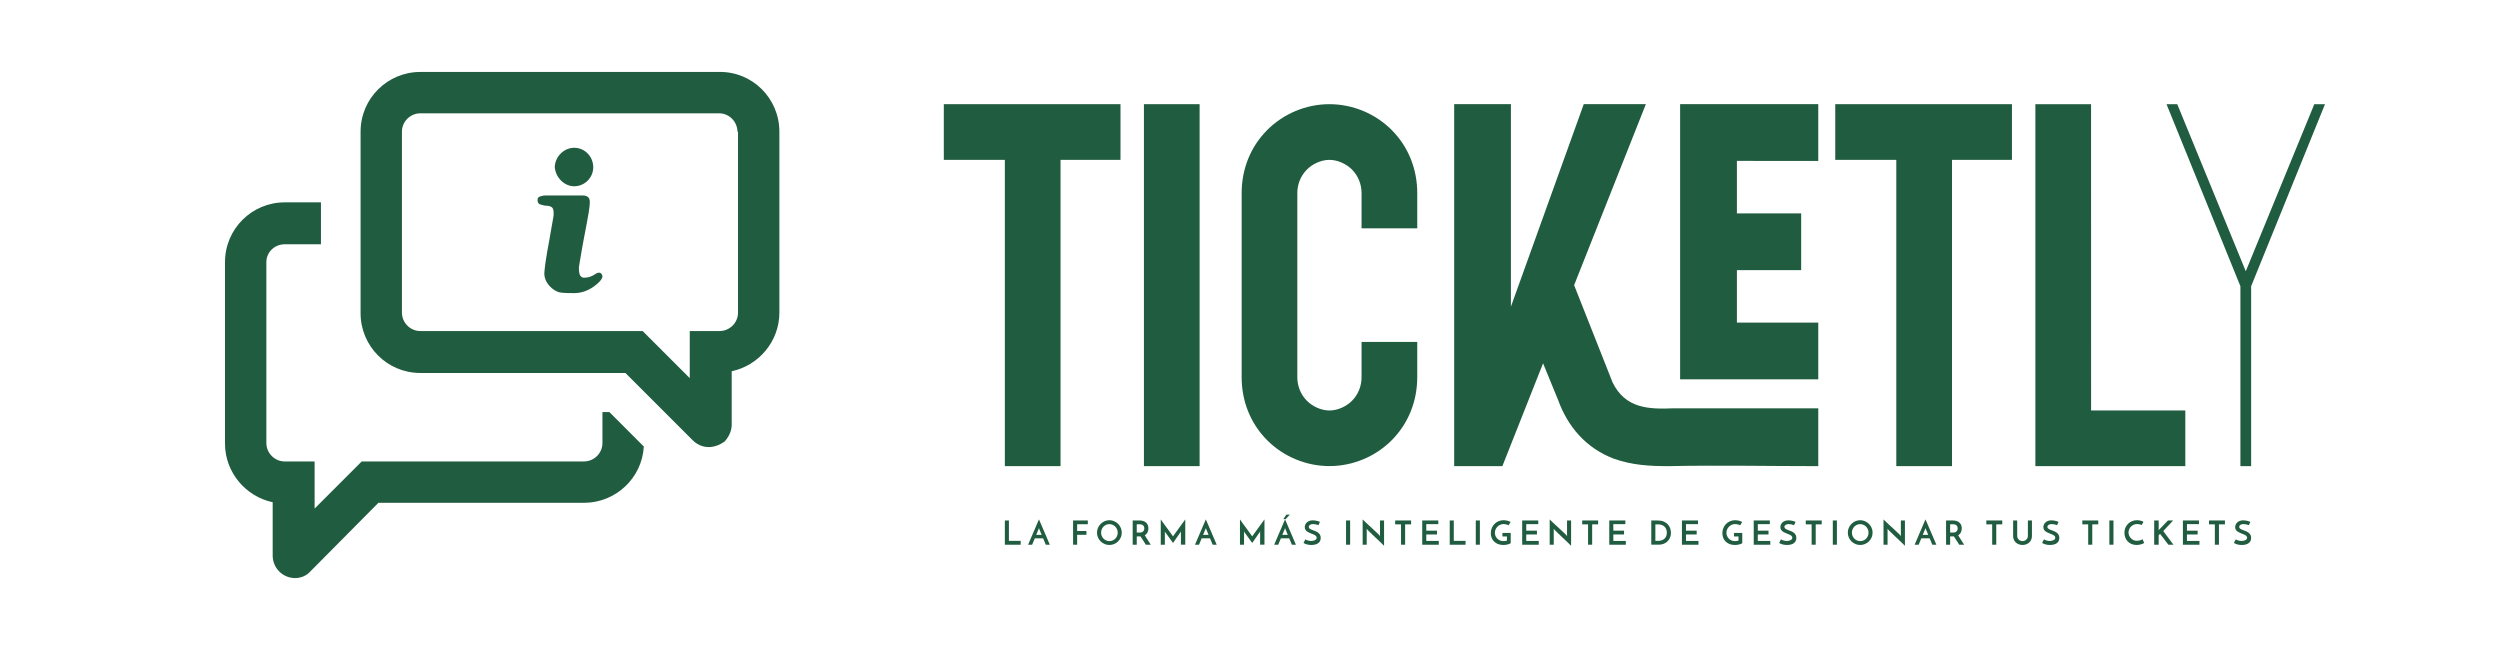 <svg
  xmlns:mydata="http://www.w3.org/2000/svg"
  mydata:contrastcolor="ffffff"
  mydata:template="Default"
  mydata:presentation="2.5"
  mydata:layouttype="undefined"
  mydata:specialfontid="undefined"
  mydata:id1="955"
  mydata:id2="014"
  mydata:companyname="ticketly"
  mydata:companytagline="La forma más inteligente de gestionar tus tickets"
  version="1.1"
  xmlns="http://www.w3.org/2000/svg"
  xmlns:xlink="http://www.w3.org/1999/xlink"
  viewBox="20 170 500 130"
>
  <g
    fill="#205c40"
    fill-rule="none"
    stroke="none"
    stroke-width="1"
    stroke-linecap="butt"
    stroke-linejoin="miter"
    stroke-miterlimit="10"
    stroke-dasharray=""
    stroke-dashoffset="0"
    font-family="none"
    font-weight="none"
    font-size="none"
    text-anchor="none"
    style="mix-blend-mode: normal"
  >
    <g
      data-paper-data='{"isGlobalGroup":true,"bounds":{"x":64.99999999999999,"y":184.3869628380868,"width":420,"height":101.22607432382642}}'
    >
      <g data-paper-data='{"isSecondaryText":true}' fill-rule="nonzero">
        <path
          d="M220.971,278.942v-4.848h0.811v4.077h2.354v0.771z"
          data-paper-data='{"glyphName":"L","glyphIndex":0,"firstGlyphOfWord":true,"word":1}'
        ></path>
        <path
          d="M229.159,278.942c-0.013,-0.031 -0.037,-0.086 -0.07,-0.166c-0.033,-0.08 -0.074,-0.177 -0.123,-0.293c-0.049,-0.115 -0.102,-0.243 -0.16,-0.382c-0.058,-0.14 -0.117,-0.285 -0.18,-0.436h-1.669l-0.532,1.277h-0.805c0.018,-0.04 0.06,-0.139 0.126,-0.296c0.067,-0.157 0.15,-0.352 0.249,-0.585c0.1,-0.233 0.211,-0.492 0.333,-0.778c0.122,-0.286 0.247,-0.577 0.376,-0.874c0.129,-0.297 0.254,-0.589 0.376,-0.874c0.122,-0.286 0.233,-0.545 0.333,-0.778c0.1,-0.233 0.183,-0.428 0.249,-0.585c0.067,-0.157 0.109,-0.256 0.126,-0.296c0.018,0.04 0.061,0.139 0.13,0.296c0.069,0.157 0.153,0.352 0.253,0.585c0.1,0.233 0.211,0.492 0.333,0.778c0.122,0.286 0.247,0.577 0.376,0.874c0.129,0.297 0.254,0.589 0.376,0.874c0.122,0.286 0.233,0.545 0.333,0.778c0.1,0.233 0.183,0.428 0.249,0.585c0.067,0.157 0.109,0.256 0.126,0.296zM227.237,276.98h1.104l-0.479,-1.157c-0.004,-0.004 -0.016,-0.034 -0.033,-0.09c-0.018,-0.055 -0.031,-0.105 -0.04,-0.15c-0.009,0.044 -0.022,0.094 -0.04,0.15c-0.018,0.055 -0.027,0.085 -0.027,0.09z"
          data-paper-data='{"glyphName":"A","glyphIndex":1,"lastGlyphOfWord":true,"word":1}'
        ></path>
        <path
          d="M234.617,278.942v-4.848h2.946v0.751h-2.135v1.357h1.855v0.758h-1.855v1.982z"
          data-paper-data='{"glyphName":"F","glyphIndex":2,"firstGlyphOfWord":true,"word":2}'
        ></path>
        <path
          d="M239.4,276.528c0,-0.337 0.065,-0.656 0.196,-0.958c0.131,-0.301 0.308,-0.565 0.532,-0.791c0.224,-0.226 0.485,-0.406 0.785,-0.539c0.299,-0.133 0.62,-0.2 0.961,-0.2c0.337,0 0.656,0.067 0.958,0.2c0.301,0.133 0.565,0.313 0.791,0.539c0.226,0.226 0.405,0.49 0.535,0.791c0.131,0.301 0.196,0.621 0.196,0.958c0,0.341 -0.065,0.662 -0.196,0.961c-0.131,0.299 -0.309,0.561 -0.535,0.785c-0.226,0.224 -0.49,0.4 -0.791,0.529c-0.301,0.129 -0.621,0.193 -0.958,0.193c-0.341,0 -0.662,-0.064 -0.961,-0.193c-0.299,-0.129 -0.561,-0.305 -0.785,-0.529c-0.224,-0.224 -0.401,-0.485 -0.532,-0.785c-0.131,-0.299 -0.196,-0.62 -0.196,-0.961zM240.218,276.528c0,0.235 0.043,0.456 0.13,0.662c0.086,0.206 0.206,0.386 0.359,0.539c0.153,0.153 0.33,0.274 0.532,0.362c0.202,0.089 0.42,0.133 0.655,0.133c0.226,0 0.44,-0.044 0.642,-0.133c0.202,-0.089 0.377,-0.209 0.525,-0.362c0.149,-0.153 0.266,-0.333 0.352,-0.539c0.086,-0.206 0.13,-0.427 0.13,-0.662c0,-0.235 -0.044,-0.456 -0.133,-0.662c-0.089,-0.206 -0.208,-0.387 -0.359,-0.542c-0.151,-0.155 -0.327,-0.277 -0.529,-0.366c-0.202,-0.089 -0.418,-0.133 -0.648,-0.133c-0.231,0 -0.447,0.044 -0.648,0.133c-0.202,0.089 -0.377,0.211 -0.525,0.366c-0.149,0.155 -0.266,0.336 -0.352,0.542c-0.086,0.206 -0.13,0.427 -0.13,0.662z"
          data-paper-data='{"glyphName":"O","glyphIndex":3,"word":2}'
        ></path>
        <path
          d="M246.538,278.942v-4.848h1.37c0.266,0 0.509,0.035 0.728,0.106c0.219,0.071 0.406,0.173 0.559,0.306c0.153,0.133 0.272,0.297 0.356,0.492c0.084,0.195 0.126,0.415 0.126,0.658c0,0.133 -0.013,0.266 -0.04,0.399c-0.027,0.133 -0.069,0.262 -0.126,0.386c-0.058,0.124 -0.133,0.238 -0.226,0.342c-0.093,0.104 -0.204,0.194 -0.333,0.269c0.098,0.155 0.193,0.307 0.286,0.456c0.093,0.149 0.187,0.298 0.283,0.449c0.095,0.151 0.194,0.306 0.296,0.466c0.102,0.16 0.213,0.333 0.333,0.519h-0.978c-0.2,-0.31 -0.388,-0.604 -0.565,-0.881c-0.177,-0.277 -0.348,-0.54 -0.512,-0.788h-0.067h-0.678v1.669zM247.349,276.508h0.652c0.168,0 0.308,-0.029 0.419,-0.086c0.111,-0.058 0.2,-0.127 0.266,-0.209c0.067,-0.082 0.113,-0.171 0.14,-0.266c0.027,-0.095 0.04,-0.183 0.04,-0.263c0,-0.075 -0.012,-0.161 -0.037,-0.256c-0.024,-0.095 -0.069,-0.185 -0.133,-0.269c-0.064,-0.084 -0.152,-0.155 -0.263,-0.213c-0.111,-0.058 -0.253,-0.086 -0.426,-0.086h-0.658z"
          data-paper-data='{"glyphName":"R","glyphIndex":4,"word":2}'
        ></path>
        <path
          d="M252.153,273.881c0.022,0.031 0.071,0.101 0.146,0.209c0.075,0.109 0.17,0.242 0.283,0.399c0.113,0.157 0.239,0.331 0.379,0.522c0.14,0.191 0.282,0.385 0.426,0.582c0.144,0.197 0.285,0.39 0.422,0.579c0.137,0.188 0.262,0.36 0.372,0.515c0.111,0.155 0.205,0.285 0.283,0.389c0.078,0.104 0.125,0.17 0.143,0.196c0.009,-0.013 0.049,-0.07 0.12,-0.17c0.071,-0.1 0.161,-0.225 0.269,-0.376c0.109,-0.151 0.232,-0.323 0.369,-0.515c0.137,-0.193 0.279,-0.389 0.426,-0.589c0.146,-0.2 0.289,-0.397 0.429,-0.592c0.14,-0.195 0.268,-0.372 0.386,-0.532c0.117,-0.16 0.216,-0.295 0.296,-0.406c0.08,-0.111 0.131,-0.182 0.153,-0.213v5.061h-0.871v-2.474c0,-0.035 0.004,-0.073 0.013,-0.113c0.009,-0.04 0.013,-0.064 0.013,-0.073l-1.603,2.308c-0.022,-0.027 -0.076,-0.1 -0.163,-0.219c-0.086,-0.12 -0.19,-0.262 -0.309,-0.426c-0.12,-0.164 -0.246,-0.34 -0.379,-0.529c-0.133,-0.188 -0.258,-0.364 -0.376,-0.525c-0.117,-0.162 -0.217,-0.299 -0.299,-0.412c-0.082,-0.113 -0.127,-0.178 -0.136,-0.196c0,0.009 0.004,0.033 0.013,0.073c0.009,0.04 0.013,0.078 0.013,0.113v2.474h-0.818z"
          data-paper-data='{"glyphName":"M","glyphIndex":5,"word":2}'
        ></path>
        <path
          d="M262.536,278.942c-0.013,-0.031 -0.037,-0.086 -0.07,-0.166c-0.033,-0.08 -0.074,-0.177 -0.123,-0.293c-0.049,-0.115 -0.102,-0.243 -0.16,-0.382c-0.058,-0.14 -0.117,-0.285 -0.18,-0.436h-1.669l-0.532,1.277h-0.805c0.018,-0.04 0.06,-0.139 0.126,-0.296c0.067,-0.157 0.15,-0.352 0.249,-0.585c0.1,-0.233 0.211,-0.492 0.333,-0.778c0.122,-0.286 0.247,-0.577 0.376,-0.874c0.129,-0.297 0.254,-0.589 0.376,-0.874c0.122,-0.286 0.233,-0.545 0.333,-0.778c0.1,-0.233 0.183,-0.428 0.249,-0.585c0.067,-0.157 0.109,-0.256 0.126,-0.296c0.018,0.04 0.061,0.139 0.13,0.296c0.069,0.157 0.153,0.352 0.253,0.585c0.1,0.233 0.211,0.492 0.333,0.778c0.122,0.286 0.247,0.577 0.376,0.874c0.129,0.297 0.254,0.589 0.376,0.874c0.122,0.286 0.233,0.545 0.333,0.778c0.1,0.233 0.183,0.428 0.249,0.585c0.067,0.157 0.109,0.256 0.126,0.296zM260.614,276.98h1.104l-0.479,-1.157c-0.004,-0.004 -0.016,-0.034 -0.033,-0.09c-0.018,-0.055 -0.031,-0.105 -0.04,-0.15c-0.009,0.044 -0.022,0.094 -0.04,0.15c-0.018,0.055 -0.027,0.085 -0.027,0.09z"
          data-paper-data='{"glyphName":"A","glyphIndex":6,"lastGlyphOfWord":true,"word":2}'
        ></path>
        <path
          d="M267.993,273.881c0.022,0.031 0.071,0.101 0.146,0.209c0.075,0.109 0.17,0.242 0.283,0.399c0.113,0.157 0.239,0.331 0.379,0.522c0.14,0.191 0.282,0.385 0.426,0.582c0.144,0.197 0.285,0.39 0.422,0.579c0.137,0.188 0.262,0.36 0.372,0.515c0.111,0.155 0.205,0.285 0.283,0.389c0.078,0.104 0.125,0.17 0.143,0.196c0.009,-0.013 0.049,-0.07 0.12,-0.17c0.071,-0.1 0.161,-0.225 0.269,-0.376c0.109,-0.151 0.232,-0.323 0.369,-0.515c0.137,-0.193 0.279,-0.389 0.426,-0.589c0.146,-0.2 0.289,-0.397 0.429,-0.592c0.14,-0.195 0.268,-0.372 0.386,-0.532c0.117,-0.16 0.216,-0.295 0.296,-0.406c0.08,-0.111 0.131,-0.182 0.153,-0.213v5.061h-0.871v-2.474c0,-0.035 0.004,-0.073 0.013,-0.113c0.009,-0.04 0.013,-0.064 0.013,-0.073l-1.603,2.308c-0.022,-0.027 -0.076,-0.1 -0.163,-0.219c-0.086,-0.12 -0.19,-0.262 -0.309,-0.426c-0.12,-0.164 -0.246,-0.34 -0.379,-0.529c-0.133,-0.188 -0.258,-0.364 -0.376,-0.525c-0.117,-0.162 -0.217,-0.299 -0.299,-0.412c-0.082,-0.113 -0.127,-0.178 -0.136,-0.196c0,0.009 0.004,0.033 0.013,0.073c0.009,0.04 0.013,0.078 0.013,0.113v2.474h-0.818z"
          data-paper-data='{"glyphName":"M","glyphIndex":7,"firstGlyphOfWord":true,"word":3}'
        ></path>
        <path
          d="M279.181,278.942c-0.018,-0.04 -0.06,-0.139 -0.126,-0.296c-0.067,-0.157 -0.15,-0.352 -0.249,-0.585c-0.1,-0.233 -0.211,-0.492 -0.333,-0.778c-0.122,-0.286 -0.247,-0.577 -0.376,-0.874c-0.129,-0.297 -0.254,-0.589 -0.376,-0.874c-0.122,-0.286 -0.233,-0.545 -0.333,-0.778c-0.1,-0.233 -0.184,-0.428 -0.253,-0.585c-0.069,-0.157 -0.112,-0.256 -0.13,-0.296c-0.018,0.04 -0.06,0.139 -0.126,0.296c-0.067,0.157 -0.15,0.352 -0.249,0.585c-0.1,0.233 -0.211,0.492 -0.333,0.778c-0.122,0.286 -0.247,0.577 -0.376,0.874c-0.129,0.297 -0.254,0.589 -0.376,0.874c-0.122,0.286 -0.233,0.545 -0.333,0.778c-0.1,0.233 -0.183,0.428 -0.249,0.585c-0.067,0.157 -0.109,0.256 -0.126,0.296h0.805l0.532,-1.277h1.669c0.062,0.151 0.122,0.296 0.18,0.436c0.058,0.14 0.111,0.267 0.16,0.382c0.049,0.115 0.09,0.213 0.123,0.293c0.033,0.08 0.057,0.135 0.07,0.166zM276.94,275.823c0,-0.004 0.009,-0.034 0.027,-0.09c0.018,-0.055 0.031,-0.105 0.04,-0.15c0.009,0.044 0.022,0.094 0.04,0.15c0.018,0.055 0.029,0.085 0.033,0.09l0.479,1.157h-1.104zM276.667,273.821c0.102,-0.146 0.203,-0.295 0.303,-0.446c0.1,-0.151 0.201,-0.301 0.303,-0.452h0.685c-0.133,0.151 -0.268,0.301 -0.406,0.452c-0.137,0.151 -0.275,0.299 -0.412,0.446z"
          data-paper-data='{"glyphName":"Á","glyphIndex":8,"word":3}'
        ></path>
        <path
          d="M283.985,274.367l-0.293,0.665c-0.186,-0.067 -0.37,-0.12 -0.552,-0.16c-0.182,-0.04 -0.35,-0.06 -0.505,-0.06c-0.27,0 -0.484,0.053 -0.642,0.16c-0.157,0.106 -0.236,0.242 -0.236,0.406c0,0.142 0.059,0.257 0.176,0.346c0.117,0.089 0.265,0.168 0.442,0.239c0.177,0.071 0.369,0.143 0.575,0.216c0.206,0.073 0.398,0.167 0.575,0.283c0.177,0.115 0.325,0.262 0.442,0.439c0.117,0.177 0.176,0.403 0.176,0.678c0,0.213 -0.039,0.406 -0.116,0.579c-0.078,0.173 -0.194,0.321 -0.349,0.446c-0.155,0.124 -0.351,0.221 -0.589,0.289c-0.237,0.069 -0.515,0.103 -0.835,0.103c-0.195,0 -0.372,-0.013 -0.532,-0.04c-0.16,-0.027 -0.303,-0.06 -0.429,-0.1c-0.126,-0.04 -0.238,-0.083 -0.336,-0.13c-0.098,-0.047 -0.182,-0.092 -0.253,-0.136l0.352,-0.712c0.186,0.102 0.386,0.181 0.599,0.236c0.213,0.055 0.401,0.083 0.565,0.083c0.08,0 0.183,-0.009 0.309,-0.027c0.126,-0.018 0.249,-0.051 0.369,-0.1c0.12,-0.049 0.223,-0.115 0.309,-0.2c0.086,-0.084 0.13,-0.193 0.13,-0.326c0,-0.155 -0.059,-0.283 -0.176,-0.382c-0.117,-0.1 -0.265,-0.188 -0.442,-0.266c-0.177,-0.078 -0.369,-0.154 -0.575,-0.229c-0.206,-0.075 -0.398,-0.165 -0.575,-0.269c-0.177,-0.104 -0.325,-0.233 -0.442,-0.386c-0.117,-0.153 -0.176,-0.347 -0.176,-0.582c0,-0.168 0.033,-0.334 0.1,-0.495c0.067,-0.162 0.167,-0.307 0.303,-0.436c0.135,-0.129 0.304,-0.233 0.505,-0.313c0.202,-0.08 0.44,-0.12 0.715,-0.12c0.173,0 0.34,0.014 0.502,0.043c0.162,0.029 0.307,0.061 0.436,0.096c0.129,0.035 0.235,0.07 0.319,0.103c0.084,0.033 0.135,0.052 0.153,0.057z"
          data-paper-data='{"glyphName":"S","glyphIndex":9,"lastGlyphOfWord":true,"word":3}'
        ></path>
        <path
          d="M289.209,274.094h0.818v4.848h-0.818z"
          data-paper-data='{"glyphName":"I","glyphIndex":10,"firstGlyphOfWord":true,"word":4}'
        ></path>
        <path
          d="M296.813,274.094v5.074c-0.031,-0.04 -0.1,-0.113 -0.206,-0.219c-0.106,-0.106 -0.237,-0.234 -0.392,-0.382c-0.155,-0.149 -0.327,-0.313 -0.515,-0.492c-0.188,-0.18 -0.38,-0.361 -0.575,-0.545c-0.195,-0.184 -0.386,-0.365 -0.572,-0.542c-0.186,-0.177 -0.356,-0.34 -0.509,-0.489c-0.153,-0.149 -0.282,-0.275 -0.386,-0.379c-0.104,-0.104 -0.172,-0.176 -0.203,-0.216c-0.004,-0.009 -0.022,-0.032 -0.053,-0.07c-0.031,-0.038 -0.058,-0.072 -0.08,-0.103l0.02,0.213v2.999h-0.811v-5.067c0.031,0.04 0.1,0.112 0.206,0.216c0.106,0.104 0.237,0.229 0.392,0.376c0.155,0.146 0.327,0.306 0.515,0.479c0.188,0.173 0.38,0.349 0.575,0.529c0.195,0.18 0.386,0.357 0.572,0.532c0.186,0.175 0.357,0.335 0.512,0.479c0.155,0.144 0.285,0.267 0.389,0.369c0.104,0.102 0.172,0.173 0.203,0.213l0.126,0.186l-0.02,-0.226v-2.933z"
          data-paper-data='{"glyphName":"N","glyphIndex":11,"word":4}'
        ></path>
        <path
          d="M302.221,274.094v0.778h-1.197v4.07h-0.818v-4.07h-1.17v-0.778z"
          data-paper-data='{"glyphName":"T","glyphIndex":12,"word":4}'
        ></path>
        <path
          d="M304.445,278.942v-4.848h3.219v0.738h-2.407v1.303h2.141v0.758h-2.141v1.29h2.5v0.758z"
          data-paper-data='{"glyphName":"E","glyphIndex":13,"word":4}'
        ></path>
        <path
          d="M309.946,278.942v-4.848h0.811v4.077h2.354v0.771z"
          data-paper-data='{"glyphName":"L","glyphIndex":14,"word":4}'
        ></path>
        <path
          d="M315.156,274.094h0.818v4.848h-0.818z"
          data-paper-data='{"glyphName":"I","glyphIndex":15,"word":4}'
        ></path>
        <path
          d="M322.141,276.588v2.062c-0.186,0.111 -0.411,0.196 -0.675,0.256c-0.264,0.06 -0.533,0.09 -0.808,0.09c-0.381,0 -0.726,-0.06 -1.034,-0.18c-0.308,-0.12 -0.571,-0.284 -0.788,-0.492c-0.217,-0.208 -0.383,-0.457 -0.499,-0.745c-0.115,-0.288 -0.173,-0.603 -0.173,-0.944c0,-0.386 0.069,-0.737 0.206,-1.054c0.137,-0.317 0.323,-0.59 0.555,-0.818c0.233,-0.228 0.503,-0.406 0.811,-0.532c0.308,-0.126 0.633,-0.19 0.974,-0.19c0.115,0 0.236,0.008 0.362,0.023c0.126,0.016 0.252,0.039 0.376,0.07c0.124,0.031 0.244,0.068 0.359,0.11c0.115,0.042 0.219,0.092 0.313,0.15l-0.399,0.665c-0.062,-0.04 -0.136,-0.074 -0.223,-0.103c-0.086,-0.029 -0.176,-0.054 -0.269,-0.076c-0.093,-0.022 -0.185,-0.039 -0.276,-0.05c-0.091,-0.011 -0.176,-0.017 -0.256,-0.017c-0.226,0 -0.442,0.045 -0.648,0.136c-0.206,0.091 -0.389,0.214 -0.549,0.369c-0.16,0.155 -0.287,0.34 -0.382,0.555c-0.095,0.215 -0.143,0.444 -0.143,0.688c0,0.222 0.042,0.432 0.126,0.632c0.084,0.2 0.202,0.376 0.352,0.529c0.151,0.153 0.33,0.275 0.539,0.366c0.208,0.091 0.437,0.136 0.685,0.136c0.089,0 0.2,-0.008 0.333,-0.023c0.133,-0.016 0.259,-0.043 0.379,-0.083v-0.825h-0.904v-0.705z"
          data-paper-data='{"glyphName":"G","glyphIndex":16,"word":4}'
        ></path>
        <path
          d="M324.437,278.942v-4.848h3.219v0.738h-2.407v1.303h2.141v0.758h-2.141v1.29h2.5v0.758z"
          data-paper-data='{"glyphName":"E","glyphIndex":17,"word":4}'
        ></path>
        <path
          d="M334.221,274.094v5.074c-0.031,-0.04 -0.1,-0.113 -0.206,-0.219c-0.106,-0.106 -0.237,-0.234 -0.392,-0.382c-0.155,-0.149 -0.327,-0.313 -0.515,-0.492c-0.188,-0.18 -0.38,-0.361 -0.575,-0.545c-0.195,-0.184 -0.386,-0.365 -0.572,-0.542c-0.186,-0.177 -0.356,-0.34 -0.509,-0.489c-0.153,-0.149 -0.282,-0.275 -0.386,-0.379c-0.104,-0.104 -0.172,-0.176 -0.203,-0.216c-0.004,-0.009 -0.022,-0.032 -0.053,-0.07c-0.031,-0.038 -0.058,-0.072 -0.08,-0.103l0.02,0.213v2.999h-0.811v-5.067c0.031,0.04 0.1,0.112 0.206,0.216c0.106,0.104 0.237,0.229 0.392,0.376c0.155,0.146 0.327,0.306 0.515,0.479c0.188,0.173 0.38,0.349 0.575,0.529c0.195,0.18 0.386,0.357 0.572,0.532c0.186,0.175 0.357,0.335 0.512,0.479c0.155,0.144 0.285,0.267 0.389,0.369c0.104,0.102 0.172,0.173 0.203,0.213l0.126,0.186l-0.02,-0.226v-2.933z"
          data-paper-data='{"glyphName":"N","glyphIndex":18,"word":4}'
        ></path>
        <path
          d="M339.63,274.094v0.778h-1.197v4.07h-0.818v-4.07h-1.17v-0.778z"
          data-paper-data='{"glyphName":"T","glyphIndex":19,"word":4}'
        ></path>
        <path
          d="M341.854,278.942v-4.848h3.219v0.738h-2.407v1.303h2.141v0.758h-2.141v1.29h2.5v0.758z"
          data-paper-data='{"glyphName":"E","glyphIndex":20,"lastGlyphOfWord":true,"word":4}'
        ></path>
        <path
          d="M350.257,274.094h1.257c0.488,0 0.901,0.074 1.24,0.223c0.339,0.149 0.615,0.34 0.828,0.575c0.213,0.235 0.367,0.502 0.462,0.801c0.095,0.299 0.143,0.597 0.143,0.894c0,0.364 -0.065,0.691 -0.196,0.981c-0.131,0.29 -0.307,0.538 -0.529,0.741c-0.222,0.204 -0.48,0.36 -0.775,0.469c-0.295,0.109 -0.606,0.163 -0.934,0.163h-1.496zM351.627,278.171c0.253,0 0.485,-0.035 0.698,-0.106c0.213,-0.071 0.397,-0.176 0.552,-0.316c0.155,-0.14 0.276,-0.31 0.362,-0.512c0.086,-0.202 0.13,-0.436 0.13,-0.702c0,-0.301 -0.052,-0.557 -0.156,-0.768c-0.104,-0.211 -0.236,-0.381 -0.396,-0.512c-0.16,-0.131 -0.337,-0.226 -0.532,-0.286c-0.195,-0.06 -0.381,-0.09 -0.559,-0.09h-0.652v3.292z"
          data-paper-data='{"glyphName":"D","glyphIndex":21,"firstGlyphOfWord":true,"word":5}'
        ></path>
        <path
          d="M356.384,278.942v-4.848h3.219v0.738h-2.407v1.303h2.141v0.758h-2.141v1.29h2.5v0.758z"
          data-paper-data='{"glyphName":"E","glyphIndex":22,"lastGlyphOfWord":true,"word":5}'
        ></path>
        <path
          d="M368.452,276.588v2.062c-0.186,0.111 -0.411,0.196 -0.675,0.256c-0.264,0.06 -0.533,0.09 -0.808,0.09c-0.381,0 -0.726,-0.06 -1.034,-0.18c-0.308,-0.12 -0.571,-0.284 -0.788,-0.492c-0.217,-0.208 -0.383,-0.457 -0.499,-0.745c-0.115,-0.288 -0.173,-0.603 -0.173,-0.944c0,-0.386 0.069,-0.737 0.206,-1.054c0.137,-0.317 0.323,-0.59 0.555,-0.818c0.233,-0.228 0.503,-0.406 0.811,-0.532c0.308,-0.126 0.633,-0.19 0.974,-0.19c0.115,0 0.236,0.008 0.362,0.023c0.126,0.016 0.252,0.039 0.376,0.07c0.124,0.031 0.244,0.068 0.359,0.11c0.115,0.042 0.219,0.092 0.313,0.15l-0.399,0.665c-0.062,-0.04 -0.136,-0.074 -0.223,-0.103c-0.086,-0.029 -0.176,-0.054 -0.269,-0.076c-0.093,-0.022 -0.185,-0.039 -0.276,-0.05c-0.091,-0.011 -0.176,-0.017 -0.256,-0.017c-0.226,0 -0.442,0.045 -0.648,0.136c-0.206,0.091 -0.389,0.214 -0.549,0.369c-0.16,0.155 -0.287,0.34 -0.382,0.555c-0.095,0.215 -0.143,0.444 -0.143,0.688c0,0.222 0.042,0.432 0.126,0.632c0.084,0.2 0.202,0.376 0.352,0.529c0.151,0.153 0.33,0.275 0.539,0.366c0.208,0.091 0.437,0.136 0.685,0.136c0.089,0 0.2,-0.008 0.333,-0.023c0.133,-0.016 0.259,-0.043 0.379,-0.083v-0.825h-0.904v-0.705z"
          data-paper-data='{"glyphName":"G","glyphIndex":23,"firstGlyphOfWord":true,"word":6}'
        ></path>
        <path
          d="M370.748,278.942v-4.848h3.219v0.738h-2.407v1.303h2.141v0.758h-2.141v1.29h2.5v0.758z"
          data-paper-data='{"glyphName":"E","glyphIndex":24,"word":6}'
        ></path>
        <path
          d="M379.11,274.367l-0.293,0.665c-0.186,-0.067 -0.37,-0.12 -0.552,-0.16c-0.182,-0.04 -0.35,-0.06 -0.505,-0.06c-0.27,0 -0.484,0.053 -0.642,0.16c-0.157,0.106 -0.236,0.242 -0.236,0.406c0,0.142 0.059,0.257 0.176,0.346c0.117,0.089 0.265,0.168 0.442,0.239c0.177,0.071 0.369,0.143 0.575,0.216c0.206,0.073 0.398,0.167 0.575,0.283c0.177,0.115 0.325,0.262 0.442,0.439c0.117,0.177 0.176,0.403 0.176,0.678c0,0.213 -0.039,0.406 -0.116,0.579c-0.078,0.173 -0.194,0.321 -0.349,0.446c-0.155,0.124 -0.351,0.221 -0.589,0.289c-0.237,0.069 -0.515,0.103 -0.835,0.103c-0.195,0 -0.372,-0.013 -0.532,-0.04c-0.16,-0.027 -0.303,-0.06 -0.429,-0.1c-0.126,-0.04 -0.238,-0.083 -0.336,-0.13c-0.098,-0.047 -0.182,-0.092 -0.253,-0.136l0.352,-0.712c0.186,0.102 0.386,0.181 0.599,0.236c0.213,0.055 0.401,0.083 0.565,0.083c0.08,0 0.183,-0.009 0.309,-0.027c0.126,-0.018 0.249,-0.051 0.369,-0.1c0.12,-0.049 0.223,-0.115 0.309,-0.2c0.086,-0.084 0.13,-0.193 0.13,-0.326c0,-0.155 -0.059,-0.283 -0.176,-0.382c-0.117,-0.1 -0.265,-0.188 -0.442,-0.266c-0.177,-0.078 -0.369,-0.154 -0.575,-0.229c-0.206,-0.075 -0.398,-0.165 -0.575,-0.269c-0.177,-0.104 -0.325,-0.233 -0.442,-0.386c-0.117,-0.153 -0.176,-0.347 -0.176,-0.582c0,-0.168 0.033,-0.334 0.1,-0.495c0.067,-0.162 0.167,-0.307 0.303,-0.436c0.135,-0.129 0.304,-0.233 0.505,-0.313c0.202,-0.08 0.44,-0.12 0.715,-0.12c0.173,0 0.34,0.014 0.502,0.043c0.162,0.029 0.307,0.061 0.436,0.096c0.129,0.035 0.235,0.07 0.319,0.103c0.084,0.033 0.135,0.052 0.153,0.057z"
          data-paper-data='{"glyphName":"S","glyphIndex":25,"word":6}'
        ></path>
        <path
          d="M384.339,274.094v0.778h-1.197v4.07h-0.818v-4.07h-1.17v-0.778z"
          data-paper-data='{"glyphName":"T","glyphIndex":26,"word":6}'
        ></path>
        <path
          d="M386.562,274.094h0.818v4.848h-0.818z"
          data-paper-data='{"glyphName":"I","glyphIndex":27,"word":6}'
        ></path>
        <path
          d="M389.563,276.528c0,-0.337 0.065,-0.656 0.196,-0.958c0.131,-0.301 0.308,-0.565 0.532,-0.791c0.224,-0.226 0.485,-0.406 0.785,-0.539c0.299,-0.133 0.62,-0.2 0.961,-0.2c0.337,0 0.656,0.067 0.958,0.2c0.301,0.133 0.565,0.313 0.791,0.539c0.226,0.226 0.405,0.49 0.535,0.791c0.131,0.301 0.196,0.621 0.196,0.958c0,0.341 -0.065,0.662 -0.196,0.961c-0.131,0.299 -0.309,0.561 -0.535,0.785c-0.226,0.224 -0.49,0.4 -0.791,0.529c-0.301,0.129 -0.621,0.193 -0.958,0.193c-0.341,0 -0.662,-0.064 -0.961,-0.193c-0.299,-0.129 -0.561,-0.305 -0.785,-0.529c-0.224,-0.224 -0.401,-0.485 -0.532,-0.785c-0.131,-0.299 -0.196,-0.62 -0.196,-0.961zM390.381,276.528c0,0.235 0.043,0.456 0.13,0.662c0.086,0.206 0.206,0.386 0.359,0.539c0.153,0.153 0.33,0.274 0.532,0.362c0.202,0.089 0.42,0.133 0.655,0.133c0.226,0 0.44,-0.044 0.642,-0.133c0.202,-0.089 0.377,-0.209 0.525,-0.362c0.149,-0.153 0.266,-0.333 0.352,-0.539c0.086,-0.206 0.13,-0.427 0.13,-0.662c0,-0.235 -0.044,-0.456 -0.133,-0.662c-0.089,-0.206 -0.208,-0.387 -0.359,-0.542c-0.151,-0.155 -0.327,-0.277 -0.529,-0.366c-0.202,-0.089 -0.418,-0.133 -0.648,-0.133c-0.231,0 -0.447,0.044 -0.648,0.133c-0.202,0.089 -0.377,0.211 -0.525,0.366c-0.149,0.155 -0.266,0.336 -0.352,0.542c-0.086,0.206 -0.13,0.427 -0.13,0.662z"
          data-paper-data='{"glyphName":"O","glyphIndex":28,"word":6}'
        ></path>
        <path
          d="M400.984,274.094v5.074c-0.031,-0.04 -0.1,-0.113 -0.206,-0.219c-0.106,-0.106 -0.237,-0.234 -0.392,-0.382c-0.155,-0.149 -0.327,-0.313 -0.515,-0.492c-0.188,-0.18 -0.38,-0.361 -0.575,-0.545c-0.195,-0.184 -0.386,-0.365 -0.572,-0.542c-0.186,-0.177 -0.356,-0.34 -0.509,-0.489c-0.153,-0.149 -0.282,-0.275 -0.386,-0.379c-0.104,-0.104 -0.172,-0.176 -0.203,-0.216c-0.004,-0.009 -0.022,-0.032 -0.053,-0.07c-0.031,-0.038 -0.058,-0.072 -0.08,-0.103l0.02,0.213v2.999h-0.811v-5.067c0.031,0.04 0.1,0.112 0.206,0.216c0.106,0.104 0.237,0.229 0.392,0.376c0.155,0.146 0.327,0.306 0.515,0.479c0.188,0.173 0.38,0.349 0.575,0.529c0.195,0.18 0.386,0.357 0.572,0.532c0.186,0.175 0.357,0.335 0.512,0.479c0.155,0.144 0.285,0.267 0.389,0.369c0.104,0.102 0.172,0.173 0.203,0.213l0.126,0.186l-0.02,-0.226v-2.933z"
          data-paper-data='{"glyphName":"N","glyphIndex":29,"word":6}'
        ></path>
        <path
          d="M406.466,278.942c-0.013,-0.031 -0.037,-0.086 -0.07,-0.166c-0.033,-0.08 -0.074,-0.177 -0.123,-0.293c-0.049,-0.115 -0.102,-0.243 -0.16,-0.382c-0.058,-0.14 -0.117,-0.285 -0.18,-0.436h-1.669l-0.532,1.277h-0.805c0.018,-0.04 0.06,-0.139 0.126,-0.296c0.067,-0.157 0.15,-0.352 0.249,-0.585c0.1,-0.233 0.211,-0.492 0.333,-0.778c0.122,-0.286 0.247,-0.577 0.376,-0.874c0.129,-0.297 0.254,-0.589 0.376,-0.874c0.122,-0.286 0.233,-0.545 0.333,-0.778c0.1,-0.233 0.183,-0.428 0.249,-0.585c0.067,-0.157 0.109,-0.256 0.126,-0.296c0.018,0.04 0.061,0.139 0.13,0.296c0.069,0.157 0.153,0.352 0.253,0.585c0.1,0.233 0.211,0.492 0.333,0.778c0.122,0.286 0.247,0.577 0.376,0.874c0.129,0.297 0.254,0.589 0.376,0.874c0.122,0.286 0.233,0.545 0.333,0.778c0.1,0.233 0.183,0.428 0.249,0.585c0.067,0.157 0.109,0.256 0.126,0.296zM404.544,276.98h1.104l-0.479,-1.157c-0.004,-0.004 -0.016,-0.034 -0.033,-0.09c-0.018,-0.055 -0.031,-0.105 -0.04,-0.15c-0.009,0.044 -0.022,0.094 -0.04,0.15c-0.018,0.055 -0.027,0.085 -0.027,0.09z"
          data-paper-data='{"glyphName":"A","glyphIndex":30,"word":6}'
        ></path>
        <path
          d="M409.214,278.942v-4.848h1.37c0.266,0 0.509,0.035 0.728,0.106c0.219,0.071 0.406,0.173 0.559,0.306c0.153,0.133 0.272,0.297 0.356,0.492c0.084,0.195 0.126,0.415 0.126,0.658c0,0.133 -0.013,0.266 -0.04,0.399c-0.027,0.133 -0.069,0.262 -0.126,0.386c-0.058,0.124 -0.133,0.238 -0.226,0.342c-0.093,0.104 -0.204,0.194 -0.333,0.269c0.098,0.155 0.193,0.307 0.286,0.456c0.093,0.149 0.187,0.298 0.283,0.449c0.095,0.151 0.194,0.306 0.296,0.466c0.102,0.16 0.213,0.333 0.333,0.519h-0.978c-0.2,-0.31 -0.388,-0.604 -0.565,-0.881c-0.177,-0.277 -0.348,-0.54 -0.512,-0.788h-0.067h-0.678v1.669zM410.026,276.508h0.652c0.168,0 0.308,-0.029 0.419,-0.086c0.111,-0.058 0.2,-0.127 0.266,-0.209c0.067,-0.082 0.113,-0.171 0.14,-0.266c0.027,-0.095 0.04,-0.183 0.04,-0.263c0,-0.075 -0.012,-0.161 -0.037,-0.256c-0.024,-0.095 -0.069,-0.185 -0.133,-0.269c-0.064,-0.084 -0.152,-0.155 -0.263,-0.213c-0.111,-0.058 -0.253,-0.086 -0.426,-0.086h-0.658z"
          data-paper-data='{"glyphName":"R","glyphIndex":31,"lastGlyphOfWord":true,"word":6}'
        ></path>
        <path
          d="M420.451,274.094v0.778h-1.197v4.07h-0.818v-4.07h-1.17v-0.778z"
          data-paper-data='{"glyphName":"T","glyphIndex":32,"firstGlyphOfWord":true,"word":7}'
        ></path>
        <path
          d="M424.503,278.995c-0.262,0 -0.507,-0.043 -0.735,-0.13c-0.228,-0.086 -0.427,-0.207 -0.595,-0.362c-0.168,-0.155 -0.301,-0.342 -0.399,-0.562c-0.098,-0.219 -0.146,-0.462 -0.146,-0.728v-3.119h0.811v3.099c0,0.142 0.028,0.275 0.083,0.399c0.055,0.124 0.131,0.233 0.226,0.326c0.095,0.093 0.207,0.167 0.336,0.223c0.129,0.055 0.268,0.083 0.419,0.083c0.151,0 0.291,-0.028 0.422,-0.083c0.131,-0.055 0.245,-0.13 0.342,-0.223c0.098,-0.093 0.174,-0.202 0.229,-0.326c0.055,-0.124 0.083,-0.257 0.083,-0.399v-3.099h0.811v3.119c0,0.266 -0.049,0.509 -0.146,0.728c-0.098,0.219 -0.232,0.407 -0.402,0.562c-0.171,0.155 -0.371,0.276 -0.602,0.362c-0.231,0.086 -0.477,0.13 -0.738,0.13z"
          data-paper-data='{"glyphName":"U","glyphIndex":33,"word":7}'
        ></path>
        <path
          d="M431.707,274.367l-0.293,0.665c-0.186,-0.067 -0.37,-0.12 -0.552,-0.16c-0.182,-0.04 -0.35,-0.06 -0.505,-0.06c-0.27,0 -0.484,0.053 -0.642,0.16c-0.157,0.106 -0.236,0.242 -0.236,0.406c0,0.142 0.059,0.257 0.176,0.346c0.117,0.089 0.265,0.168 0.442,0.239c0.177,0.071 0.369,0.143 0.575,0.216c0.206,0.073 0.398,0.167 0.575,0.283c0.177,0.115 0.325,0.262 0.442,0.439c0.117,0.177 0.176,0.403 0.176,0.678c0,0.213 -0.039,0.406 -0.116,0.579c-0.078,0.173 -0.194,0.321 -0.349,0.446c-0.155,0.124 -0.351,0.221 -0.589,0.289c-0.237,0.069 -0.515,0.103 -0.835,0.103c-0.195,0 -0.372,-0.013 -0.532,-0.04c-0.16,-0.027 -0.303,-0.06 -0.429,-0.1c-0.126,-0.04 -0.238,-0.083 -0.336,-0.13c-0.098,-0.047 -0.182,-0.092 -0.253,-0.136l0.352,-0.712c0.186,0.102 0.386,0.181 0.599,0.236c0.213,0.055 0.401,0.083 0.565,0.083c0.08,0 0.183,-0.009 0.309,-0.027c0.126,-0.018 0.249,-0.051 0.369,-0.1c0.12,-0.049 0.223,-0.115 0.309,-0.2c0.086,-0.084 0.13,-0.193 0.13,-0.326c0,-0.155 -0.059,-0.283 -0.176,-0.382c-0.117,-0.1 -0.265,-0.188 -0.442,-0.266c-0.177,-0.078 -0.369,-0.154 -0.575,-0.229c-0.206,-0.075 -0.398,-0.165 -0.575,-0.269c-0.177,-0.104 -0.325,-0.233 -0.442,-0.386c-0.117,-0.153 -0.176,-0.347 -0.176,-0.582c0,-0.168 0.033,-0.334 0.1,-0.495c0.067,-0.162 0.167,-0.307 0.303,-0.436c0.135,-0.129 0.304,-0.233 0.505,-0.313c0.202,-0.08 0.44,-0.12 0.715,-0.12c0.173,0 0.34,0.014 0.502,0.043c0.162,0.029 0.307,0.061 0.436,0.096c0.129,0.035 0.235,0.07 0.319,0.103c0.084,0.033 0.135,0.052 0.153,0.057z"
          data-paper-data='{"glyphName":"S","glyphIndex":34,"lastGlyphOfWord":true,"word":7}'
        ></path>
        <path
          d="M439.652,274.094v0.778h-1.197v4.07h-0.818v-4.07h-1.17v-0.778z"
          data-paper-data='{"glyphName":"T","glyphIndex":35,"firstGlyphOfWord":true,"word":8}'
        ></path>
        <path
          d="M441.875,274.094h0.818v4.848h-0.818z"
          data-paper-data='{"glyphName":"I","glyphIndex":36,"word":8}'
        ></path>
        <path
          d="M448.847,278.583c-0.053,0.035 -0.127,0.078 -0.223,0.126c-0.095,0.049 -0.208,0.094 -0.339,0.136c-0.131,0.042 -0.278,0.078 -0.442,0.106c-0.164,0.029 -0.339,0.043 -0.525,0.043c-0.381,0 -0.723,-0.065 -1.024,-0.196c-0.301,-0.131 -0.556,-0.307 -0.765,-0.529c-0.208,-0.222 -0.368,-0.481 -0.479,-0.778c-0.111,-0.297 -0.166,-0.61 -0.166,-0.938c0,-0.364 0.067,-0.699 0.2,-1.007c0.133,-0.308 0.314,-0.574 0.542,-0.798c0.228,-0.224 0.494,-0.398 0.798,-0.522c0.304,-0.124 0.628,-0.186 0.974,-0.186c0.133,0 0.267,0.01 0.402,0.03c0.135,0.02 0.263,0.045 0.382,0.076c0.12,0.031 0.225,0.067 0.316,0.106c0.091,0.04 0.156,0.082 0.196,0.126c-0.04,0.062 -0.071,0.113 -0.093,0.153c-0.022,0.04 -0.045,0.081 -0.07,0.123c-0.024,0.042 -0.051,0.09 -0.08,0.143c-0.029,0.053 -0.07,0.126 -0.123,0.219c-0.053,-0.035 -0.117,-0.067 -0.193,-0.093c-0.075,-0.027 -0.154,-0.048 -0.236,-0.063c-0.082,-0.016 -0.165,-0.028 -0.249,-0.037c-0.084,-0.009 -0.16,-0.013 -0.226,-0.013c-0.248,0 -0.478,0.047 -0.688,0.14c-0.211,0.093 -0.392,0.216 -0.545,0.369c-0.153,0.153 -0.273,0.331 -0.359,0.535c-0.086,0.204 -0.13,0.415 -0.13,0.632c0,0.213 0.041,0.42 0.123,0.622c0.082,0.202 0.197,0.38 0.346,0.535c0.149,0.155 0.325,0.28 0.529,0.376c0.204,0.095 0.43,0.143 0.678,0.143c0.142,0 0.279,-0.014 0.412,-0.043c0.133,-0.029 0.25,-0.061 0.352,-0.096c0.102,-0.035 0.185,-0.071 0.249,-0.106c0.064,-0.035 0.099,-0.06 0.103,-0.073z"
          data-paper-data='{"glyphName":"C","glyphIndex":37,"word":8}'
        ></path>
        <path
          d="M453.677,278.942c-0.155,-0.191 -0.299,-0.375 -0.432,-0.552c-0.133,-0.177 -0.266,-0.354 -0.399,-0.529c-0.133,-0.175 -0.267,-0.352 -0.402,-0.532c-0.135,-0.18 -0.278,-0.367 -0.429,-0.562c-0.049,0.053 -0.095,0.101 -0.14,0.143c-0.044,0.042 -0.091,0.085 -0.14,0.13v1.902h-0.898v-4.848h0.898v1.742c0,0.035 -0.002,0.073 -0.007,0.113c-0.004,0.04 -0.009,0.08 -0.013,0.12c0.022,-0.031 0.045,-0.059 0.07,-0.083c0.024,-0.024 0.048,-0.054 0.07,-0.09c0.301,-0.288 0.591,-0.587 0.868,-0.898c0.277,-0.31 0.566,-0.612 0.868,-0.904h1.031c-0.333,0.35 -0.663,0.705 -0.991,1.064c-0.328,0.359 -0.656,0.712 -0.984,1.057c0.186,0.239 0.362,0.472 0.529,0.698c0.166,0.226 0.331,0.449 0.495,0.668c0.164,0.219 0.329,0.441 0.495,0.665c0.166,0.224 0.34,0.456 0.522,0.695z"
          data-paper-data='{"glyphName":"K","glyphIndex":38,"word":8}'
        ></path>
        <path
          d="M456.579,278.942v-4.848h3.219v0.738h-2.407v1.303h2.141v0.758h-2.141v1.29h2.5v0.758z"
          data-paper-data='{"glyphName":"E","glyphIndex":39,"word":8}'
        ></path>
        <path
          d="M464.986,274.094v0.778h-1.197v4.07h-0.818v-4.07h-1.17v-0.778z"
          data-paper-data='{"glyphName":"T","glyphIndex":40,"word":8}'
        ></path>
        <path
          d="M470.069,274.367l-0.293,0.665c-0.186,-0.067 -0.37,-0.12 -0.552,-0.16c-0.182,-0.04 -0.35,-0.06 -0.505,-0.06c-0.27,0 -0.484,0.053 -0.642,0.16c-0.157,0.106 -0.236,0.242 -0.236,0.406c0,0.142 0.059,0.257 0.176,0.346c0.117,0.089 0.265,0.168 0.442,0.239c0.177,0.071 0.369,0.143 0.575,0.216c0.206,0.073 0.398,0.167 0.575,0.283c0.177,0.115 0.325,0.262 0.442,0.439c0.117,0.177 0.176,0.403 0.176,0.678c0,0.213 -0.039,0.406 -0.116,0.579c-0.078,0.173 -0.194,0.321 -0.349,0.446c-0.155,0.124 -0.351,0.221 -0.589,0.289c-0.237,0.069 -0.515,0.103 -0.835,0.103c-0.195,0 -0.372,-0.013 -0.532,-0.04c-0.16,-0.027 -0.303,-0.06 -0.429,-0.1c-0.126,-0.04 -0.238,-0.083 -0.336,-0.13c-0.098,-0.047 -0.182,-0.092 -0.253,-0.136l0.352,-0.712c0.186,0.102 0.386,0.181 0.599,0.236c0.213,0.055 0.401,0.083 0.565,0.083c0.08,0 0.183,-0.009 0.309,-0.027c0.126,-0.018 0.249,-0.051 0.369,-0.1c0.12,-0.049 0.223,-0.115 0.309,-0.2c0.086,-0.084 0.13,-0.193 0.13,-0.326c0,-0.155 -0.059,-0.283 -0.176,-0.382c-0.117,-0.1 -0.265,-0.188 -0.442,-0.266c-0.177,-0.078 -0.369,-0.154 -0.575,-0.229c-0.206,-0.075 -0.398,-0.165 -0.575,-0.269c-0.177,-0.104 -0.325,-0.233 -0.442,-0.386c-0.117,-0.153 -0.176,-0.347 -0.176,-0.582c0,-0.168 0.033,-0.334 0.1,-0.495c0.067,-0.162 0.167,-0.307 0.303,-0.436c0.135,-0.129 0.304,-0.233 0.505,-0.313c0.202,-0.08 0.44,-0.12 0.715,-0.12c0.173,0 0.34,0.014 0.502,0.043c0.162,0.029 0.307,0.061 0.436,0.096c0.129,0.035 0.235,0.07 0.319,0.103c0.084,0.033 0.135,0.052 0.153,0.057z"
          data-paper-data='{"glyphName":"S","glyphIndex":41,"lastGlyphOfWord":true,"word":8}'
        ></path>
      </g>
      <g data-paper-data='{"isPrimaryText":true}' fill-rule="nonzero">
        <path
          d="M244.099,201.973v-11.137h-35.338v11.137h12.209v61.253h11.137v-61.253z"
          data-paper-data='{"glyphName":"T","glyphIndex":0,"firstGlyphOfWord":true,"word":1}'
        ></path>
        <path
          d="M259.921,263.226v-72.39h-11.137v72.39z"
          data-paper-data='{"glyphName":"I","glyphIndex":1,"word":1}'
        ></path>
        <path
          d="M285.889,190.836c-4.715,0 -9.21,1.927 -12.421,5.145c-3.423,3.423 -5.138,7.919 -5.138,12.633v36.833c0,4.708 1.707,9.203 5.138,12.633c3.211,3.211 7.707,5.138 12.421,5.138c4.715,0 9.21,-1.927 12.421,-5.138c3.422,-3.423 5.138,-7.919 5.138,-12.633v-7.064h-11.137v7.072c0,1.716 -0.642,3.43 -1.927,4.715c-1.065,1.073 -2.781,1.927 -4.496,1.927c-1.707,0 -3.423,-0.853 -4.496,-1.927c-1.284,-1.284 -1.927,-2.999 -1.927,-4.715v-36.84c0,-1.716 0.642,-3.43 1.927,-4.715c1.065,-1.072 2.78,-1.927 4.496,-1.927c1.707,0 3.423,0.854 4.496,1.927c1.284,1.284 1.927,2.999 1.927,4.715v7.057h11.137v-7.064c0,-4.708 -1.707,-9.203 -5.138,-12.633c-3.211,-3.211 -7.707,-5.138 -12.421,-5.138z"
          data-paper-data='{"glyphName":"C","glyphIndex":2,"word":1}'
        ></path>
        <path
          d="M383.654,202.181v-11.349h-27.63v55.035h27.63v-11.349h-16.275v-10.495h12.853v-11.348h-12.853v-10.495zM322.182,231.307v-40.475h-11.348v72.39h9.641l8.138,-20.558l2.992,7.291c1.927,5.357 5.568,9.642 11.137,11.779c3.641,1.284 7.072,1.496 10.925,1.496c10.072,-0.212 19.924,0 29.988,0v-11.568h-28.914c-5.146,0.219 -9.642,0 -12.21,-5.138l-7.707,-19.493l14.348,-36.199h-12.421l-14.559,40.475z"
          data-paper-data='{"glyphName":"","glyphIndex":3,"word":1}'
        ></path>
        <path
          d="M422.39,201.973v-11.137h-35.338v11.137h12.209v61.253h11.137v-61.253z"
          data-paper-data='{"glyphName":"T","glyphIndex":4,"word":1}'
        ></path>
        <path
          d="M438.219,252.089c0,-18.844 0,-37.694 -0.007,-56.538v-4.715h-11.137v72.39h29.988v-11.137z"
          data-paper-data='{"glyphName":"L","glyphIndex":5,"word":1}'
        ></path>
        <path
          d="M485,190.836h-2.138l-13.706,33.411l-13.706,-33.411h-2.146l14.778,36.41v35.98h2.146v-35.98z"
          data-paper-data='{"glyphName":"Y","glyphIndex":6,"lastGlyphOfWord":true,"fontStyleEffect":true,"word":1}'
        ></path>
      </g>
      <g
        data-paper-data='{"fillRule":"evenodd","fillRuleOriginal":"evenodd","isIcon":true,"iconStyle":"standalone","selectedEffects":{"container":"","transformation":"","pattern":""},"bounds":{"x":64.99999999999999,"y":184.3869628380868,"width":110.87561984876278,"height":101.22607432382642},"iconType":"icon","rawIconId":"371332","combineTerms":"support","isDetailed":false,"suitableAsStandaloneIcon":true}'
        fill-rule="evenodd"
      >
        <path
          d="M175.876,232.531v-36.193c0,-6.664 -5.4,-12.064 -12.064,-11.949h-59.746c-6.549,0 -11.949,5.285 -11.949,11.949v36.307c0,6.549 5.285,11.949 11.949,11.949h41.018l13.443,13.443c0.919,0.919 2.068,1.379 3.217,1.379c1.149,0 2.298,-0.46 3.217,-1.149c0.804,-0.919 1.379,-2.068 1.379,-3.332v-10.685c5.4,-1.149 9.536,-5.975 9.536,-11.72zM163.811,192.661c2.068,0 3.677,1.723 3.677,3.677h0.115v36.193c0,2.068 -1.723,3.677 -3.677,3.677h-5.975v9.422l-9.422,-9.422h-44.465c-2.068,0 -3.677,-1.723 -3.677,-3.677v-36.193c0,-2.068 1.723,-3.677 3.677,-3.677zM138.649,203.462c0,2.068 -1.723,3.792 -3.792,3.792c-2.068,0 -3.792,-1.838 -3.906,-3.906c0.115,-2.068 1.838,-3.792 3.906,-3.792c2.068,0 3.792,1.723 3.792,3.906zM138.419,225.177c0.345,-0.115 0.689,-0.46 1.034,-0.574c0.574,-0.23 1.034,0.115 1.034,0.804c-0.115,0.345 -0.345,0.689 -0.574,0.919c-1.379,1.379 -3.102,2.298 -5.055,2.298c-0.919,0 -1.838,0 -2.758,-0.115c-1.494,-0.23 -3.447,-2.068 -3.217,-4.136c0.115,-1.379 0.345,-2.758 0.574,-4.136c0.46,-2.298 0.804,-4.711 1.264,-7.124v-0.46c0,-1.034 -0.23,-1.379 -1.264,-1.494c-0.46,0 -0.919,-0.115 -1.264,-0.23c-0.574,-0.115 -0.689,-0.574 -0.689,-0.919c0,-0.46 0.23,-0.689 0.804,-0.804c0.345,-0.115 0.574,-0.115 0.919,-0.115h7.239c0.919,0 1.494,0.345 1.494,1.264c0,0.689 -0.115,1.494 -0.23,2.183c-0.46,2.758 -1.034,5.4 -1.494,8.158c-0.115,0.919 -0.345,1.838 -0.46,2.758c0,0.345 0,0.804 0.115,1.264c0.115,0.574 0.574,0.919 1.149,0.804c0.46,0 0.919,-0.115 1.379,-0.345zM73.273,258.612v-36.193c0,-1.953 1.609,-3.562 3.677,-3.562h7.239v-8.387h-7.239c-6.549,0 -11.949,5.285 -11.949,11.949v36.307c0,5.745 4.136,10.571 9.536,11.72v10.685c0,2.413 1.953,4.481 4.481,4.481c1.149,0 2.298,-0.46 3.102,-1.379l13.558,-13.673h41.133c6.319,0 11.605,-4.941 11.949,-11.26l-6.894,-6.894h-1.379v6.204c0,2.068 -1.723,3.677 -3.677,3.677h-44.465l-9.422,9.422v-9.422h-5.975c-2.068,0 -3.677,-1.723 -3.677,-3.677z"
          data-paper-data='{"isPathIcon":true}'
        ></path>
      </g>
    </g>
  </g>
</svg>
